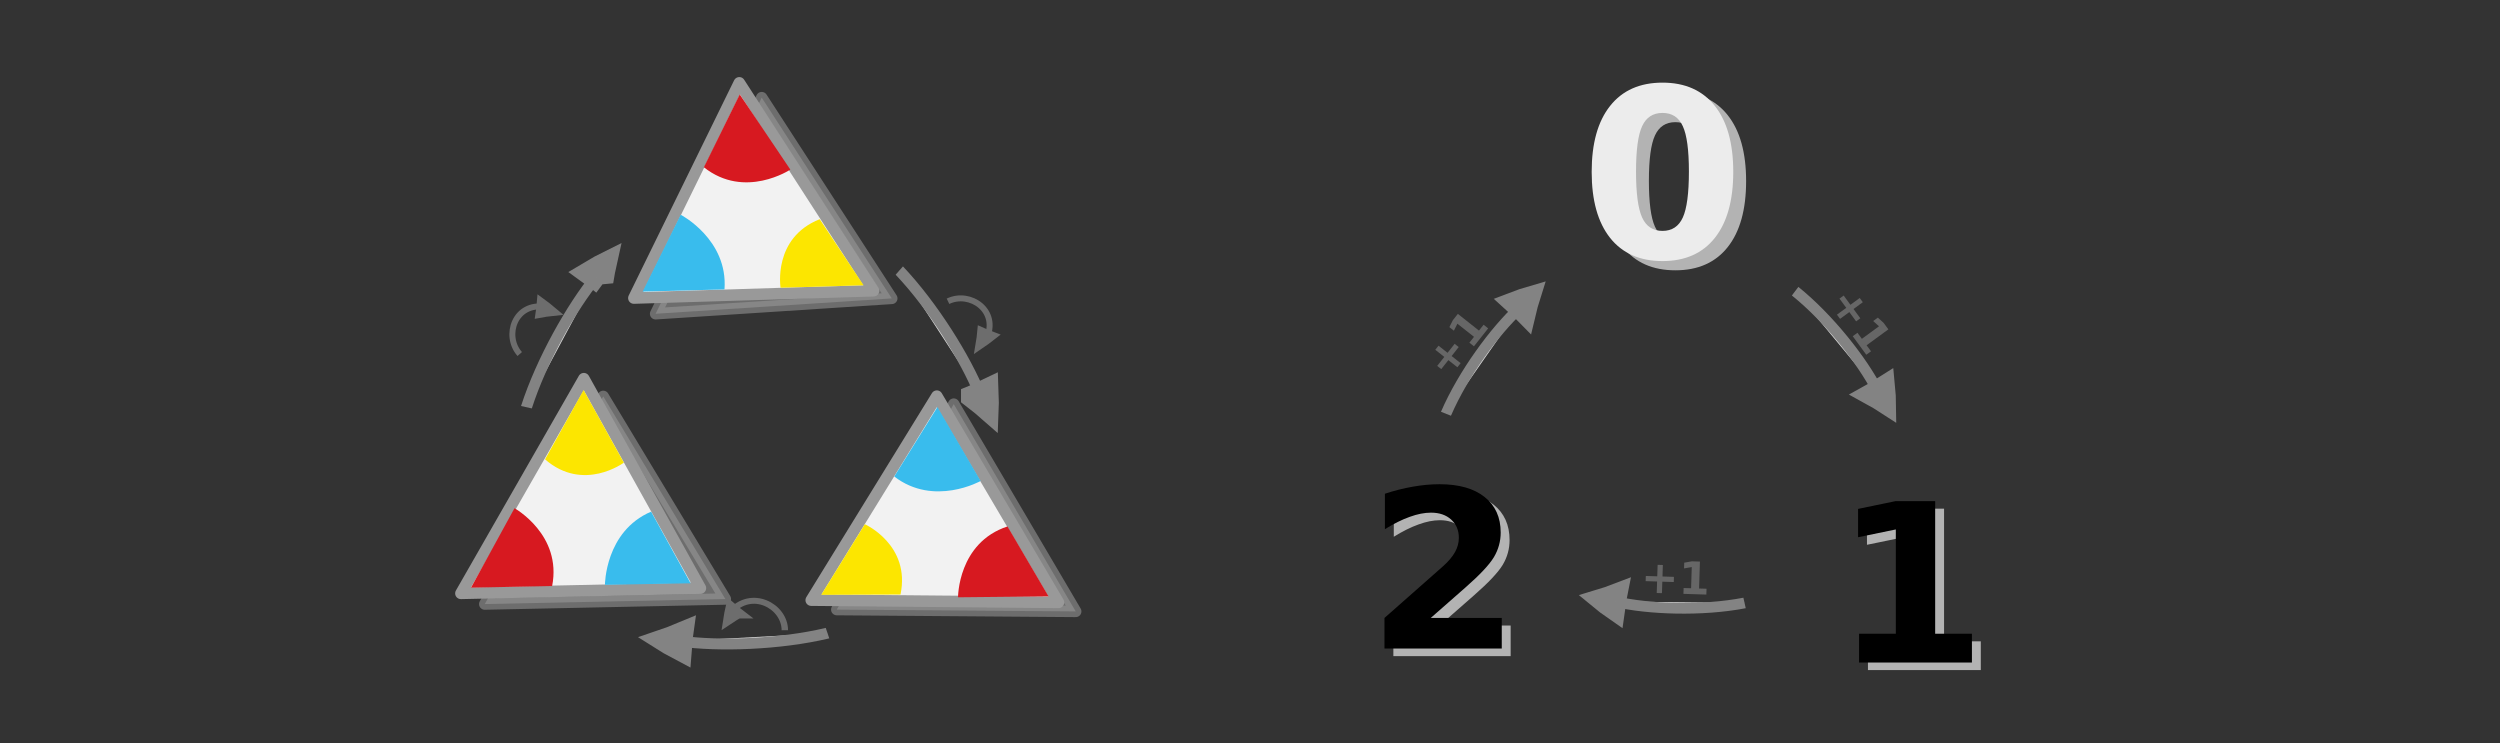<?xml version="1.0" encoding="UTF-8" standalone="no"?>
<svg
   xmlns:dc="http://purl.org/dc/elements/1.1/"
   xmlns:cc="http://creativecommons.org/ns#"
   xmlns:rdf="http://www.w3.org/1999/02/22-rdf-syntax-ns#"
   xmlns:svg="http://www.w3.org/2000/svg"
   xmlns="http://www.w3.org/2000/svg"
   xmlns:sodipodi="http://sodipodi.sourceforge.net/DTD/sodipodi-0.dtd"
   xmlns:inkscape="http://www.inkscape.org/namespaces/inkscape"
   viewBox="0 0 595.3 177"
   version="1.1"
   id="svg290"
   sodipodi:docname="symmetry_modular.svg"
   inkscape:version="0.92.5 (2060ec1f9f, 2020-04-08)">
  <rect x="0" y="0" width="595.3" height="177" fill="#333333" stroke="none"/>
  <defs
     id="defs294">
    <inkscape:perspective
       sodipodi:type="inkscape:persp3d"
       inkscape:vp_x="0 : 88.5 : 1"
       inkscape:vp_y="0 : 1000 : 0"
       inkscape:vp_z="595.3 : 88.5 : 1"
       inkscape:persp3d-origin="297.65 : 59 : 1"
       id="perspective1968" />
  </defs>
  <sodipodi:namedview
     pagecolor="#ffffff"
     bordercolor="#666666"
     borderopacity="1"
     objecttolerance="10"
     gridtolerance="10"
     guidetolerance="10"
     inkscape:pageopacity="0"
     inkscape:pageshadow="2"
     inkscape:window-width="2560"
     inkscape:window-height="1376"
     id="namedview292"
     showgrid="false"
     inkscape:zoom="3.8358191"
     inkscape:cx="244.30198"
     inkscape:cy="110.02476"
     inkscape:window-x="0"
     inkscape:window-y="27"
     inkscape:window-maximized="1"
     inkscape:current-layer="svg290"
     showguides="true"
     inkscape:guide-bbox="true"
     inkscape:document-rotation="0" />
  <g
     aria-label="1"
     style="font-style:normal;font-weight:normal;font-size:52.721px;line-height:1.25;font-family:sans-serif;fill:#b3b3b3;fill-opacity:1;stroke:none;stroke-width:1.318"
     id="text3032-8">
    <path
       d="m 444.797,152.713 h 8.752 v -24.841 l -8.984,1.853 v -6.745 l 8.933,-1.853 h 9.422 v 31.586 h 8.752 v 6.848 h -26.875 z"
       style="font-style:normal;font-variant:normal;font-weight:bold;font-stretch:normal;font-family:sans-serif;-inkscape-font-specification:'sans-serif Bold';fill:#b3b3b3;stroke-width:1.318"
       id="path100240" />
  </g>
  <g
     aria-label="2"
     style="font-style:normal;font-weight:normal;font-size:52.721px;line-height:1.25;font-family:sans-serif;fill:#b3b3b3;fill-opacity:1;stroke:none;stroke-width:1.318"
     id="text3032-3-6">
    <path
       d="m 342.804,148.948 h 16.913 v 7.285 h -27.931 v -7.285 l 14.03,-12.382 q 1.879,-1.699 2.78,-3.321 0.901,-1.622 0.901,-3.372 0,-2.703 -1.828,-4.35 -1.802,-1.648 -4.814,-1.648 -2.317,0 -5.071,1.004 -2.754,0.978 -5.895,2.935 v -8.444 q 3.347,-1.107 6.616,-1.673 3.269,-0.592 6.41,-0.592 6.899,0 10.709,3.038 3.836,3.038 3.836,8.469 0,3.141 -1.622,5.869 -1.622,2.703 -6.822,7.259 z"
       style="font-style:normal;font-variant:normal;font-weight:bold;font-stretch:normal;font-family:sans-serif;-inkscape-font-specification:'sans-serif Bold';fill:#b3b3b3;stroke-width:1.318"
       id="path100237" />
  </g>
  <g
     aria-label="1"
     style="font-style:normal;font-weight:normal;font-size:52.721px;line-height:1.25;font-family:sans-serif;fill:#000000;fill-opacity:1;stroke:none;stroke-width:1.318"
     id="text3032">
    <path
       d="m 442.68,150.911 h 8.752 v -24.841 l -8.984,1.853 v -6.745 l 8.933,-1.853 h 9.422 v 31.586 h 8.752 v 6.848 h -26.875 z"
       style="font-style:normal;font-variant:normal;font-weight:bold;font-stretch:normal;font-family:sans-serif;-inkscape-font-specification:'sans-serif Bold';stroke-width:1.318"
       id="path100234" />
  </g>
  <g
     aria-label="2"
     style="font-style:normal;font-weight:normal;font-size:52.721px;line-height:1.25;font-family:sans-serif;fill:#000000;fill-opacity:1;stroke:none;stroke-width:1.318"
     id="text3032-3">
    <path
       d="m 340.687,147.146 h 16.913 v 7.285 h -27.931 v -7.285 l 14.03,-12.382 q 1.879,-1.699 2.78,-3.321 0.901,-1.622 0.901,-3.372 0,-2.703 -1.828,-4.35 -1.802,-1.648 -4.814,-1.648 -2.317,0 -5.071,1.004 -2.754,0.978 -5.895,2.935 v -8.444 q 3.347,-1.107 6.616,-1.673 3.269,-0.592 6.41,-0.592 6.899,0 10.709,3.038 3.836,3.038 3.836,8.469 0,3.141 -1.622,5.869 -1.622,2.703 -6.822,7.259 z"
       style="font-style:normal;font-variant:normal;font-weight:bold;font-stretch:normal;font-family:sans-serif;-inkscape-font-specification:'sans-serif Bold';stroke-width:1.318"
       id="path100231" />
  </g>
  <g
     id="g7972"
     transform="matrix(0.417,-0.563,0.563,0.417,235.544,14.799)">
    <g
       style="fill:#dddddd;stroke:#838383;stroke-width:6.389;stroke-miterlimit:10"
       id="g1482-7-3"
       transform="matrix(0.407,-0.001,5.2735526e-4,0.418,-83.083,101.047)">
      <path
         style="stroke-width:35.526"
         inkscape:connector-curvature="0"
         id="path1478-7-6"
         transform="matrix(0.477,-0.029,0.032,0.429,147.58,197.367)"
         d="m 315.1,101.79 c 10.682,-4.135 21.77,-7.738 33.127,-11.074 -8.518,-8.139 -17.577,-16.01 -27.178,-23.616 -2.04,12.119 -3.103,21.663 -5.949,34.69 z" />
      <path
         style="stroke-width:10.649;paint-order:markers fill stroke"
         inkscape:connector-curvature="0"
         id="path1480-1-1"
         transform="matrix(0.896,0,0,0.817,18.384,154.236)"
         d="m 197.036,89.49 c 39.237,-9.724 89.303,-9.828 120.462,-3.317" />
    </g>
    <g
       aria-label="+1"
       transform="rotate(1.82)"
       style="font-style:normal;font-weight:normal;font-size:15.275px;line-height:1.25;font-family:sans-serif;fill:#666666;fill-opacity:1;stroke:none;stroke-width:0.382"
       id="text5016-15-0">
      <path
         d="m 19.171,179.562 v 3.908 h 3.893 v 1.76 h -3.893 v 3.908 h -1.775 v -3.908 h -3.893 v -1.76 h 3.893 v -3.908 z"
         style="font-style:normal;font-variant:normal;font-weight:bold;font-stretch:normal;font-family:sans-serif;-inkscape-font-specification:'sans-serif Bold';fill:#666666;stroke-width:0.382"
         id="path100226" />
      <path
         d="m 26.473,187.154 h 2.536 v -7.197 l -2.603,0.537 v -1.954 l 2.588,-0.537 h 2.73 v 9.152 h 2.536 v 1.984 h -7.787 z"
         style="font-style:normal;font-variant:normal;font-weight:bold;font-stretch:normal;font-family:sans-serif;-inkscape-font-specification:'sans-serif Bold';fill:#666666;stroke-width:0.382"
         id="path100228" />
    </g>
  </g>
  <g
     id="g7972-3"
     transform="matrix(0.701,0,0,0.701,380.898,-8.029)">
    <g
       aria-label="+1"
       transform="rotate(1.82)"
       style="font-style:normal;font-weight:normal;font-size:15.275px;line-height:1.25;font-family:sans-serif;fill:#666666;fill-opacity:1;stroke:none;stroke-width:0.382"
       id="text5016-15-0-6">
      <path
         d="m 27.932,202.588 v 3.908 h 3.893 v 1.76 h -3.893 v 3.908 h -1.775 v -3.908 h -3.893 v -1.76 h 3.893 v -3.908 z"
         style="font-style:normal;font-variant:normal;font-weight:bold;font-stretch:normal;font-family:sans-serif;-inkscape-font-specification:'sans-serif Bold';fill:#666666;stroke-width:0.382"
         id="path100221" />
      <path
         d="m 35.234,210.18 h 2.536 v -7.197 l -2.603,0.537 v -1.954 l 2.588,-0.537 h 2.73 v 9.152 h 2.536 v 1.984 h -7.787 z"
         style="font-style:normal;font-variant:normal;font-weight:bold;font-stretch:normal;font-family:sans-serif;-inkscape-font-specification:'sans-serif Bold';fill:#666666;stroke-width:0.382"
         id="path100223" />
    </g>
    <g
       style="fill:#dddddd;stroke:#838383;stroke-width:6.389;stroke-miterlimit:10"
       id="g1482-7-3-5-3"
       transform="matrix(-0.407,-0.015,0.016,-0.418,124.939,314.227)">
      <path
         style="stroke-width:35.526"
         inkscape:connector-curvature="0"
         id="path1478-7-6-1-4"
         transform="matrix(0.477,-0.029,0.032,0.429,147.58,197.367)"
         d="m 315.1,101.79 c 10.682,-4.135 21.77,-7.738 33.127,-11.074 -8.518,-8.139 -17.577,-16.01 -27.178,-23.616 -2.04,12.119 -3.103,21.663 -5.949,34.69 z" />
      <path
         style="stroke-width:10.649;paint-order:markers fill stroke"
         inkscape:connector-curvature="0"
         id="path1480-1-1-66-4"
         transform="matrix(0.896,0,0,0.817,18.384,154.236)"
         d="m 197.036,89.49 c 39.237,-9.724 89.303,-9.828 120.462,-3.317" />
    </g>
  </g>
  <g
     id="g7972-3-3"
     transform="matrix(0.432,0.553,-0.553,0.432,537.346,-13.275)">
    <g
       style="fill:#dddddd;stroke:#838383;stroke-width:6.389;stroke-miterlimit:10"
       id="g1482-7-3-4-6"
       transform="matrix(0.407,-0.001,5.2735526e-4,0.418,-83.083,101.047)">
      <path
         style="stroke-width:35.526"
         inkscape:connector-curvature="0"
         id="path1478-7-6-6-7"
         transform="matrix(0.477,-0.029,0.032,0.429,147.58,197.367)"
         d="m 315.1,101.79 c 10.682,-4.135 21.77,-7.738 33.127,-11.074 -8.518,-8.139 -17.577,-16.01 -27.178,-23.616 -2.04,12.119 -3.103,21.663 -5.949,34.69 z" />
      <path
         style="stroke-width:10.649;paint-order:markers fill stroke"
         inkscape:connector-curvature="0"
         id="path1480-1-1-3-5"
         transform="matrix(0.896,0,0,0.817,18.384,154.236)"
         d="m 197.036,89.49 c 39.237,-9.724 89.303,-9.828 120.462,-3.317" />
    </g>
    <g
       aria-label="+1"
       transform="rotate(1.82)"
       style="font-style:normal;font-weight:normal;font-size:15.275px;line-height:1.25;font-family:sans-serif;fill:#666666;fill-opacity:1;stroke:none;stroke-width:0.382"
       id="text5016-15-0-6-3">
      <path
         d="m 19.171,179.562 v 3.908 h 3.893 v 1.76 h -3.893 v 3.908 h -1.775 v -3.908 h -3.893 v -1.76 h 3.893 v -3.908 z"
         style="font-style:normal;font-variant:normal;font-weight:bold;font-stretch:normal;font-family:sans-serif;-inkscape-font-specification:'sans-serif Bold';fill:#666666;stroke-width:0.382"
         id="path100216" />
      <path
         d="m 26.473,187.154 h 2.536 v -7.197 l -2.603,0.537 v -1.954 l 2.588,-0.537 h 2.73 v 9.152 h 2.536 v 1.984 h -7.787 z"
         style="font-style:normal;font-variant:normal;font-weight:bold;font-stretch:normal;font-family:sans-serif;-inkscape-font-specification:'sans-serif Bold';fill:#666666;stroke-width:0.382"
         id="path100218" />
    </g>
  </g>
  <g
     style="display:inline;fill:#dddddd;stroke:#838383;stroke-width:6.389;stroke-miterlimit:10"
     id="g1482-7"
     transform="matrix(-0.326,0.01,-0.011,-0.298,263.094,216.563)">
    <path
       style="stroke-width:35.526"
       inkscape:connector-curvature="0"
       id="path1478-7"
       transform="matrix(0.477,-0.029,0.032,0.429,147.58,197.367)"
       d="m 315.1,101.79 c 10.682,-4.135 21.77,-7.738 33.127,-11.074 -8.518,-8.139 -17.577,-16.01 -27.178,-23.616 -2.04,12.119 -3.103,21.663 -5.949,34.69 z" />
    <path
       style="stroke-width:10.649;paint-order:markers fill stroke"
       inkscape:connector-curvature="0"
       id="path1480-1"
       transform="matrix(0.896,0,0,0.817,18.384,154.236)"
       d="m 197.036,89.49 c 39.237,-9.724 89.303,-9.828 120.462,-3.317" />
  </g>
  <g
     id="g1779"
     transform="matrix(0.652,0,0,0.652,19.998,63.966)"
     style="display:inline">
    <path
       style="opacity:0.57;fill:#999999;stroke:#999999;stroke-width:4.165;stroke-linecap:butt;stroke-linejoin:round;stroke-miterlimit:4;stroke-dasharray:none;stroke-opacity:1"
       d="M 362.2,125.191 317.644,49.477 274.924,124.53 Z"
       id="path1725-3" />
    <path
       style="fill:#f2f2f2;stroke:#999999;stroke-width:4.2;stroke-linecap:butt;stroke-linejoin:round;stroke-miterlimit:4;stroke-dasharray:none;stroke-opacity:1"
       d="M 355.899,121.897 311.474,46.568 265.595,121.078 Z"
       id="path1725"
       sodipodi:nodetypes="cccc" />
    <path
       style="fill:#39bced;fill-opacity:1;stroke:#000000;stroke-width:0;stroke-linecap:butt;stroke-linejoin:miter;stroke-miterlimit:4;stroke-dasharray:none;stroke-opacity:1"
       d="m 295.924,75.922 c 14.507,11.167 31.546,1.635 31.546,1.635 L 311.684,50.552 Z"
       id="path1742"
       sodipodi:nodetypes="cccc" />
    <path
       style="fill:#d71920;fill-opacity:1;stroke:#000000;stroke-width:0;stroke-linecap:butt;stroke-linejoin:miter;stroke-miterlimit:4;stroke-dasharray:none;stroke-opacity:1"
       d="m 337.278,94.155 c -18.135,5.947 -18.061,25.877 -18.061,25.877 l 33.059,-0.334 z"
       id="path1742-6"
       sodipodi:nodetypes="cccc" />
    <path
       style="fill:#fce600;fill-opacity:1;stroke:#000000;stroke-width:0;stroke-linecap:butt;stroke-linejoin:miter;stroke-miterlimit:4;stroke-dasharray:none;stroke-opacity:1"
       d="M 298.206,119.022 C 301.983,100.862 285.178,93.346 285.178,93.346 L 269.253,119.129 Z"
       id="path1742-6-7"
       sodipodi:nodetypes="cccc" />
  </g>
  <g
     id="g1779-5"
     transform="matrix(-0.319,0.569,-0.569,-0.319,292.641,-22.329)"
     style="display:inline">
    <path
       style="opacity:0.57;fill:#999999;stroke:#999999;stroke-width:4.165;stroke-linecap:butt;stroke-linejoin:round;stroke-miterlimit:4;stroke-dasharray:none;stroke-opacity:1"
       d="M 355.045,112.399 310.489,36.685 267.768,111.738 Z"
       id="path1725-3-3" />
    <path
       style="fill:#f2f2f2;stroke:#999999;stroke-width:4.2;stroke-linecap:butt;stroke-linejoin:round;stroke-miterlimit:4;stroke-dasharray:none;stroke-opacity:1"
       d="M 355.899,121.897 311.474,46.568 265.595,121.078 Z"
       id="path1725-5"
       sodipodi:nodetypes="cccc" />
    <path
       style="fill:#39bced;fill-opacity:1;stroke:#000000;stroke-width:0;stroke-linecap:butt;stroke-linejoin:miter;stroke-miterlimit:4;stroke-dasharray:none;stroke-opacity:1"
       d="m 295.924,75.922 c 14.507,11.167 31.546,1.635 31.546,1.635 L 311.684,50.552 Z"
       id="path1742-62"
       sodipodi:nodetypes="cccc" />
    <path
       style="fill:#d71920;fill-opacity:1;stroke:#000000;stroke-width:0;stroke-linecap:butt;stroke-linejoin:miter;stroke-miterlimit:4;stroke-dasharray:none;stroke-opacity:1"
       d="m 337.278,94.155 c -18.135,5.947 -18.061,25.877 -18.061,25.877 l 33.059,-0.334 z"
       id="path1742-6-9"
       sodipodi:nodetypes="cccc" />
    <path
       style="fill:#fce600;fill-opacity:1;stroke:#000000;stroke-width:0;stroke-linecap:butt;stroke-linejoin:miter;stroke-miterlimit:4;stroke-dasharray:none;stroke-opacity:1"
       d="M 298.206,119.022 C 301.983,100.862 285.178,93.346 285.178,93.346 L 269.253,119.129 Z"
       id="path1742-6-7-1"
       sodipodi:nodetypes="cccc" />
  </g>
  <g
     id="g1779-5-2"
     transform="matrix(-0.359,-0.545,0.545,-0.359,237.376,257.446)"
     inkscape:transform-center-x="-19.263571"
     inkscape:transform-center-y="-13.293354"
     style="display:inline">
    <path
       style="opacity:0.57;fill:#999999;stroke:#999999;stroke-width:4.165;stroke-linecap:butt;stroke-linejoin:round;stroke-miterlimit:4;stroke-dasharray:none;stroke-opacity:1"
       d="M 346.882,125.754 302.326,50.04 259.606,125.093 Z"
       id="path1725-3-3-7" />
    <path
       style="fill:#f2f2f2;stroke:#999999;stroke-width:4.2;stroke-linecap:butt;stroke-linejoin:round;stroke-miterlimit:4;stroke-dasharray:none;stroke-opacity:1"
       d="M 355.899,121.897 311.474,46.568 265.595,121.078 Z"
       id="path1725-5-0"
       sodipodi:nodetypes="cccc" />
    <path
       style="fill:#39bced;fill-opacity:1;stroke:#000000;stroke-width:0;stroke-linecap:butt;stroke-linejoin:miter;stroke-miterlimit:4;stroke-dasharray:none;stroke-opacity:1"
       d="m 295.924,75.922 c 14.507,11.167 31.546,1.635 31.546,1.635 L 311.684,50.552 Z"
       id="path1742-62-9"
       sodipodi:nodetypes="cccc" />
    <path
       style="fill:#d71920;fill-opacity:1;stroke:#000000;stroke-width:0;stroke-linecap:butt;stroke-linejoin:miter;stroke-miterlimit:4;stroke-dasharray:none;stroke-opacity:1"
       d="m 337.278,94.155 c -18.135,5.947 -18.061,25.877 -18.061,25.877 l 33.059,-0.334 z"
       id="path1742-6-9-3"
       sodipodi:nodetypes="cccc" />
    <path
       style="fill:#fce600;fill-opacity:1;stroke:#000000;stroke-width:0;stroke-linecap:butt;stroke-linejoin:miter;stroke-miterlimit:4;stroke-dasharray:none;stroke-opacity:1"
       d="M 298.206,119.022 C 301.983,100.862 285.178,93.346 285.178,93.346 L 269.253,119.129 Z"
       id="path1742-6-7-1-6"
       sodipodi:nodetypes="cccc" />
  </g>
  <g
     style="display:inline;fill:#dddddd;stroke:#838383;stroke-width:6.389;stroke-miterlimit:10"
     id="g1482-7-0"
     transform="matrix(0.172,0.278,-0.253,0.159,238.134,-25.914)">
    <path
       style="stroke-width:35.526"
       inkscape:connector-curvature="0"
       id="path1478-7-9"
       transform="matrix(0.477,-0.029,0.032,0.429,147.58,197.367)"
       d="m 315.1,101.79 c 10.682,-4.135 21.77,-7.738 33.127,-11.074 -8.518,-8.139 -17.577,-16.01 -27.178,-23.616 -2.04,12.119 -3.103,21.663 -5.949,34.69 z" />
    <path
       style="stroke-width:10.649;paint-order:markers fill stroke"
       inkscape:connector-curvature="0"
       id="path1480-1-3"
       transform="matrix(0.896,0,0,0.817,18.384,154.236)"
       d="m 197.036,89.49 c 39.237,-9.724 89.303,-9.828 120.462,-3.317" />
  </g>
  <g
     style="display:inline;fill:#dddddd;stroke:#838383;stroke-width:6.389;stroke-miterlimit:10"
     id="g1482-7-0-7"
     transform="matrix(0.161,-0.284,0.26,0.146,34.858,119.132)">
    <path
       style="stroke-width:35.526"
       inkscape:connector-curvature="0"
       id="path1478-7-9-9"
       transform="matrix(0.477,-0.029,0.032,0.429,147.58,197.367)"
       d="m 315.1,101.79 c 10.682,-4.135 21.77,-7.738 33.127,-11.074 -8.518,-8.139 -17.577,-16.01 -27.178,-23.616 -2.04,12.119 -3.103,21.663 -5.949,34.69 z" />
    <path
       style="stroke-width:10.649;paint-order:markers fill stroke"
       inkscape:connector-curvature="0"
       id="path1480-1-3-2"
       transform="matrix(0.896,0,0,0.817,18.384,154.236)"
       d="m 197.036,89.49 c 39.237,-9.724 89.303,-9.828 120.462,-3.317" />
  </g>
  <g
     stroke="#6d6d6d"
     fill="none"
     stroke-width="6.389"
     stroke-miterlimit="10"
     id="g3795-7-1-11"
     transform="matrix(0.17,-0.211,0.211,0.17,18.444,118.8)"
     style="display:inline">
    <path
       d="m 383.055,214.344 c 2.235,1.907 4.443,4.001 6.646,6.203 0.073,-3.403 0.024,-6.893 -0.147,-10.47 -2.265,1.5 -3.969,2.813 -6.499,4.267 z"
       stroke-width="8.945"
       id="path3791-5-0-59"
       inkscape:transform-center-x="-1.4935855"
       inkscape:transform-center-y="1.2119177" />
    <path
       d="m 343,222.792 c 3.516,-21.151 33.051,-32.205 46.554,-8.173"
       stroke-width="5.24"
       paint-order="markers fill stroke"
       id="path3793-3-6-7"
       sodipodi:nodetypes="cc" />
  </g>
  <g
     stroke="#6d6d6d"
     fill="none"
     stroke-width="6.389"
     stroke-miterlimit="10"
     id="g3795-7-1-11-4"
     transform="matrix(0.157,0.221,-0.221,0.157,221.125,-39.042)"
     style="display:inline"
     inkscape:transform-center-x="-8.6307759"
     inkscape:transform-center-y="-2.2340852">
    <path
       d="m 383.055,214.344 c 2.235,1.907 4.443,4.001 6.646,6.203 0.073,-3.403 0.024,-6.893 -0.147,-10.47 -2.265,1.5 -3.969,2.813 -6.499,4.267 z"
       stroke-width="8.945"
       id="path3791-5-0-59-6"
       inkscape:transform-center-x="-1.4935855"
       inkscape:transform-center-y="1.2119177" />
    <path
       d="m 343,222.792 c 3.516,-21.151 33.051,-32.205 46.554,-8.173"
       stroke-width="5.24"
       paint-order="markers fill stroke"
       id="path3793-3-6-7-9"
       sodipodi:nodetypes="cc" />
  </g>
  <g
     stroke="#6d6d6d"
     fill="none"
     stroke-width="6.389"
     stroke-miterlimit="10"
     id="g3795-7-1-11-2"
     transform="matrix(-0.288,-0.044,-0.047,0.267,296.139,105.677)"
     style="display:inline">
    <path
       d="m 383.055,214.344 c 2.235,1.907 4.443,4.001 6.646,6.203 0.073,-3.403 0.024,-6.893 -0.147,-10.47 -2.265,1.5 -3.969,2.813 -6.499,4.267 z"
       stroke-width="8.945"
       id="path3791-5-0-59-2"
       inkscape:transform-center-x="-1.4935855"
       inkscape:transform-center-y="1.2119177" />
    <path
       d="m 343,222.792 c 3.516,-21.151 33.051,-32.205 46.554,-8.173"
       stroke-width="5.24"
       paint-order="markers fill stroke"
       id="path3793-3-6-7-4"
       sodipodi:nodetypes="cc" />
  </g>
  <g
     aria-label="0"
     style="font-style:normal;font-weight:normal;font-size:56.178px;line-height:1.25;font-family:sans-serif;fill:#b3b3b3;fill-opacity:1;stroke:none;stroke-width:1.404"
     id="text3032-3-6-8-8-0">
    <path
       d="m 405.224,43.051 q 0,-7.681 -1.454,-10.808 -1.426,-3.155 -4.828,-3.155 -3.401,0 -4.855,3.155 -1.454,3.127 -1.454,10.808 0,7.763 1.454,10.945 1.454,3.182 4.855,3.182 3.374,0 4.828,-3.182 1.454,-3.182 1.454,-10.945 z m 10.561,0.082 q 0,10.177 -4.389,15.718 -4.389,5.514 -12.454,5.514 -8.092,0 -12.481,-5.514 -4.389,-5.541 -4.389,-15.718 0,-10.204 4.389,-15.718 4.389,-5.541 12.481,-5.541 8.065,0 12.454,5.541 4.389,5.514 4.389,15.718 z"
       style="font-style:normal;font-variant:normal;font-weight:bold;font-stretch:normal;font-family:sans-serif;-inkscape-font-specification:'sans-serif Bold';fill:#b3b3b3;stroke-width:1.404"
       id="path100213" />
  </g>
  <g
     aria-label="0"
     style="font-style:normal;font-weight:normal;font-size:56.178px;line-height:1.25;font-family:sans-serif;fill:#ececec;fill-opacity:1;stroke:none;stroke-width:1.404"
     id="text3032-3-2-1-0">
    <path
       d="m 402.162,40.853 q 0,-7.681 -1.454,-10.808 -1.426,-3.155 -4.828,-3.155 -3.401,0 -4.855,3.155 -1.454,3.127 -1.454,10.808 0,7.763 1.454,10.945 1.454,3.182 4.855,3.182 3.374,0 4.828,-3.182 1.454,-3.182 1.454,-10.945 z m 10.561,0.082 q 0,10.177 -4.389,15.718 -4.389,5.514 -12.454,5.514 -8.092,0 -12.481,-5.514 -4.389,-5.541 -4.389,-15.718 0,-10.204 4.389,-15.718 4.389,-5.541 12.481,-5.541 8.065,0 12.454,5.541 4.389,5.514 4.389,15.718 z"
       style="font-style:normal;font-variant:normal;font-weight:bold;font-stretch:normal;font-family:sans-serif;-inkscape-font-specification:'sans-serif Bold';fill:#ececec;stroke-width:1.404"
       id="path100210" />
  </g>
</svg>
